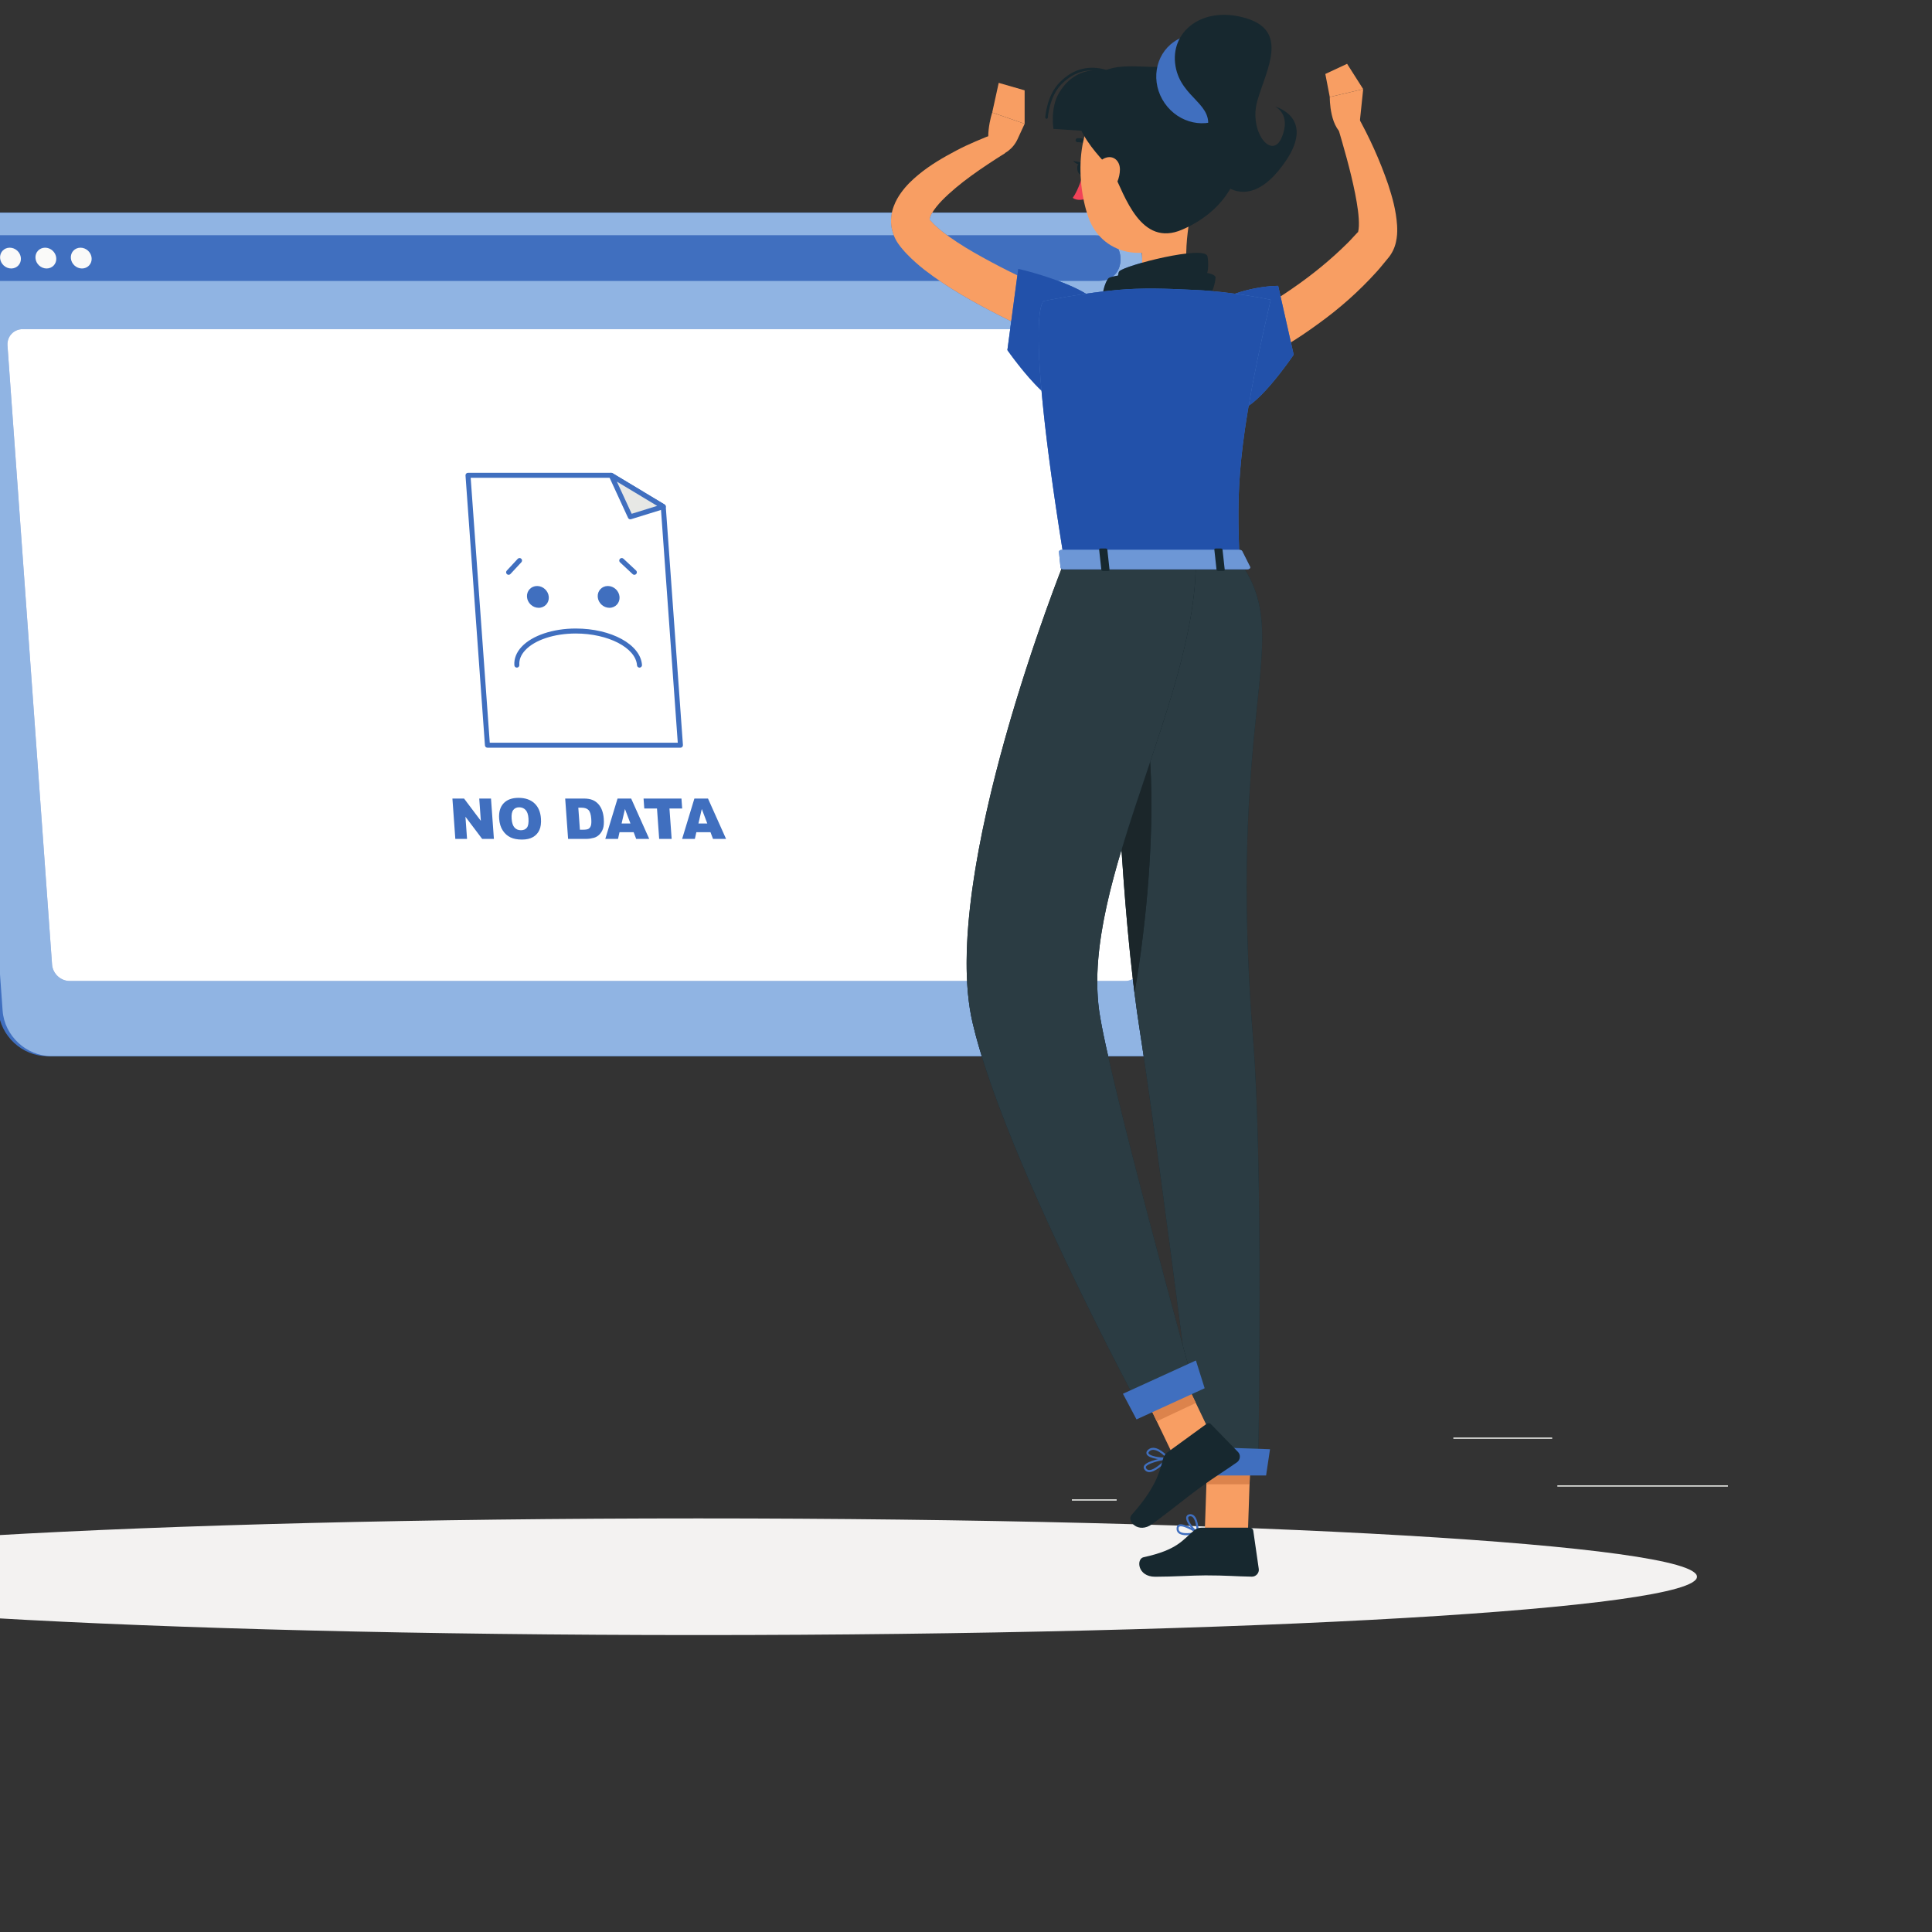 <?xml version="1.0" encoding="utf-8"?>
<svg viewBox="0 0 500 500" xmlns="http://www.w3.org/2000/svg">
  <rect x="0" y="0" width="500" height="500" fill="#333333" stroke="none"/>
  <g id="g10" transform="matrix(1.333, 0, 0, -1.333, -152.525, 423.153)">
    <g id="g12" transform="scale(0.1)">
      <path d="m 4167.79,290.672 h 331.22 v -2.5 h -331.22 v 2.5" style="fill:#e7e8e5;fill-opacity:1;fill-rule:nonzero;stroke:none" id="path16"/>
      <path d="m 3225.27,263.539 h 86.93 v -2.5 h -86.93 v 2.5" style="fill:#e7e8e5;fill-opacity:1;fill-rule:nonzero;stroke:none" id="path18"/>
      <path d="m 3965.86,383.531 h 191.92 v -2.5 h -191.92 v 2.5" style="fill:#e7e8e5;fill-opacity:1;fill-rule:nonzero;stroke:none" id="path20"/>
      <path d="m 3518.88,2965.64 h -99.65 l -13.75,65.86 h 99.65 l 13.75,-65.86" style="fill:#f0f0ee;fill-opacity:1;fill-rule:nonzero;stroke:none" id="path118"/>
      <path d="m 3541.43,2857.63 h -99.65 l -13.75,65.85 h 99.65 l 13.75,-65.85" style="fill:#f0f0ee;fill-opacity:1;fill-rule:nonzero;stroke:none" id="path132"/>
      <path d="M 4438.89,113.238 C 4438.89,50.699 3570.82,0 2500,0 1429.18,0 561.109,50.699 561.109,113.238 c 0,62.532 868.071,113.231 1938.891,113.231 1070.82,0 1938.89,-50.699 1938.89,-113.231" style="fill:#f3f2f1;fill-opacity:1;fill-rule:nonzero;stroke:none" id="path378"/>
      <path d="M 3377.11,1124 H 1235.53 c -48.44,0 -90.92,39.64 -94.41,88.07 l -105.22,1461.3 c -3.49,48.44 33.29,88.07 81.72,88.07 H 3259.2 c 48.44,0 90.92,-39.63 94.41,-88.07 l 105.23,-1461.3 c 3.48,-48.43 -33.29,-88.07 -81.73,-88.07" style="fill:#406fbf;fill-opacity:1;fill-rule:nonzero;stroke:none" id="path384"/>
      <path d="M 3385.32,1124 H 1243.74 c -48.44,0 -90.92,39.64 -94.41,88.07 l -105.22,1461.3 c -3.49,48.44 33.29,88.07 81.72,88.07 h 2141.58 c 48.44,0 90.92,-39.63 94.41,-88.07 l 105.23,-1461.3 c 3.48,-48.43 -33.29,-88.07 -81.73,-88.07" style="fill:#406fbf;fill-opacity:1;fill-rule:nonzero;stroke:none" id="path386"/>
      <path d="m 3364.64,1124 h -69.05 c -8.51,37.82 -14.69,68.52 -17.42,88.28 -2.5,18.08 -3.66,36.7 -3.66,55.78 0,0.6 0.01,1.2 0.01,1.79 h 54.02 c 5.54,0 10.64,1.41 15,3.89 1.05,-9.02 2.13,-17.94 3.23,-26.72 0.01,0.03 0.01,0.07 0.02,0.11 2.98,-23.7 6.15,-46.53 9.52,-68.18 2.64,-16.96 5.43,-35.35 8.33,-54.95 m -314.46,0 H 1926.93 1243.74 v 0 c -48.44,0 -90.92,39.64 -94.41,88.07 l -105.22,1461.3 c -0.16,2.18 -0.24,4.33 -0.23,6.47 0.07,45.45 35.69,81.6 81.95,81.6 h 1749.95 c -1.49,-7.34 -2.11,-15.39 -1.29,-23.67 0.73,-7.01 2.53,-13.95 5.05,-20.36 H 1129 c -2.42,0 -4.81,-0.1 -7.17,-0.3 -54.75,-4.5 -43.56,-87.77 11.69,-87.77 h 1834.76 c 37.47,-25.69 75.97,-46.67 114.96,-66.62 8.07,-4.13 16.16,-8.18 24.25,-12.15 l -2.02,-15.14 H 1188.38 c -17.63,0 -30.9,-14.29 -29.63,-31.92 l 86.54,-1201.73 c 1.27,-17.63 16.59,-31.93 34.22,-31.93 h 1742.22 c 1.47,-28.73 4.87,-55.69 10.56,-80.27 4.75,-20.53 10.79,-42.5 17.89,-65.58 m 202.39,1480.12 c -14.52,8.97 -34.11,17.62 -54.57,25.22 h 80.75 c 5.87,0 11.12,0.94 15.73,2.63 -3.18,-4.89 -6.87,-14.63 -8.39,-23.35 -11.37,-1.36 -22.68,-2.9 -33.52,-4.5 m 51.76,33.23 c 27.36,20.98 18.25,76.12 -26.53,79.76 -2.39,0.2 -4.8,0.3 -7.22,0.3 h -287.09 c -8.42,6.13 -16.24,12.5 -23.04,18.86 -1.88,1.83 -4,3.66 -5.49,5.45 l -3.99,4.27 c -0.88,0.88 -1,0.99 -1.18,0.99 -0.06,0 -0.13,-0.01 -0.22,-0.01 -0.03,-0.02 -0.06,-0.03 -0.09,-0.03 -0.72,0 -0.61,5.75 3.97,13.33 0.22,0.39 0.45,0.78 0.69,1.17 h 313.27 c 46.59,0 87.67,-36.66 93.84,-82.56 0.48,-4.91 0.64,-9.76 0.39,-14.47 -23.24,-6.53 -41.24,-13.11 -44.41,-16.79 -0.99,-1.15 -1.81,-4.2 -2.34,-8.18 -4.12,-0.69 -7.68,-1.39 -10.56,-2.09" style="fill:#90b4e3;fill-opacity:1;fill-rule:nonzero;stroke:none" id="path388"/>
      <path d="M 3270.58,2717.41 H 1129 c -2.42,0 -4.81,-0.1 -7.17,-0.3 -54.75,-4.5 -43.56,-87.77 11.69,-87.77 h 2145.23 c 55.25,0 54.44,83.27 -0.95,87.77 -2.39,0.2 -4.8,0.3 -7.22,0.3" style="fill:#406fbf;fill-opacity:1;fill-rule:nonzero;stroke:none" id="path390"/>
      <path d="m 1184.78,2673.37 c 0.8,-11.15 -7.59,-20.19 -18.74,-20.19 -11.15,0 -20.84,9.04 -21.64,20.19 -0.8,11.15 7.58,20.19 18.74,20.19 11.15,0 20.84,-9.04 21.64,-20.19" style="fill:#fafaf9;fill-opacity:1;fill-rule:nonzero;stroke:none" id="path392"/>
      <path d="m 1253.46,2673.37 c 0.8,-11.15 -7.59,-20.19 -18.74,-20.19 -11.15,0 -20.84,9.04 -21.64,20.19 -0.81,11.15 7.58,20.19 18.73,20.19 11.15,0 20.85,-9.04 21.65,-20.19" style="fill:#fafaf9;fill-opacity:1;fill-rule:nonzero;stroke:none" id="path394"/>
      <path d="m 1322.14,2673.37 c 0.8,-11.15 -7.59,-20.19 -18.74,-20.19 -11.15,0 -20.84,9.04 -21.64,20.19 -0.81,11.15 7.58,20.19 18.73,20.19 11.15,0 20.84,-9.04 21.65,-20.19" style="fill:#fafaf9;fill-opacity:1;fill-rule:nonzero;stroke:none" id="path396"/>
      <path d="M 3328.54,1269.85 H 1279.51 c -17.63,0 -32.95,14.3 -34.22,31.93 l -86.54,1201.73 c -1.27,17.63 12,31.92 29.63,31.92 h 2049.03 c 17.63,0 32.96,-14.29 34.23,-31.92 l 86.53,-1201.73 c 1.27,-17.63 -11.99,-31.93 -29.63,-31.93" style="fill:#ffffff;fill-opacity:1;fill-rule:nonzero;stroke:none" id="path398"/>
      <path d="m 2465.3,1727.64 -33.36,463.19 -101.07,60.83 h -278.04 l 37.74,-524.02 h 374.73" style="fill:#ffffff;fill-opacity:1;fill-rule:nonzero;stroke:none" id="path400"/>
      <path d="m 2095.08,1732.48 h 365.01 l -32.8,455.49 -97.76,58.84 h -271.49 z m 370.22,-9.69 h -374.73 c -2.55,0 -4.65,1.96 -4.84,4.5 L 2048,2251.31 c -0.1,1.34 0.37,2.67 1.28,3.65 0.92,0.99 2.21,1.55 3.55,1.55 h 278.04 l 2.5,-0.7 101.07,-60.83 c 1.35,-0.81 2.22,-2.24 2.34,-3.8 l 33.35,-463.2 c 0.1,-1.34 -0.37,-2.66 -1.28,-3.65 -0.92,-0.98 -2.21,-1.54 -3.55,-1.54" style="fill:#406fbf;fill-opacity:1;fill-rule:nonzero;stroke:none" id="path402"/>
      <path d="m 2431.94,2190.83 -101.07,60.83 37.11,-80.59 z" style="fill:#e7e8e5;fill-opacity:1;fill-rule:nonzero;stroke:none" id="path404"/>
      <path d="m 2341.86,2239.4 28.75,-62.45 49.56,15.31 z m 26.12,-73.18 c -1.85,0 -3.59,1.07 -4.4,2.82 l -37.11,80.59 c -0.89,1.94 -0.41,4.22 1.17,5.64 1.59,1.42 3.91,1.64 5.73,0.54 l 101.07,-60.83 c 1.64,-0.99 2.54,-2.84 2.31,-4.74 -0.23,-1.9 -1.55,-3.48 -3.38,-4.04 l -63.96,-19.76 -1.43,-0.22" style="fill:#406fbf;fill-opacity:1;fill-rule:nonzero;stroke:none" id="path406"/>
      <path d="m 2209.69,2015.56 c 0.84,-11.69 -7.95,-21.17 -19.64,-21.17 -11.7,0 -21.86,9.48 -22.7,21.17 -0.84,11.69 7.95,21.17 19.65,21.17 11.69,0 21.85,-9.48 22.69,-21.17" style="fill:#406fbf;fill-opacity:1;fill-rule:nonzero;stroke:none" id="path408"/>
      <path d="m 2347.05,2015.56 c 0.84,-11.69 -7.96,-21.17 -19.65,-21.17 -11.69,0 -21.85,9.48 -22.69,21.17 -0.84,11.69 7.95,21.17 19.64,21.17 11.7,0 21.86,-9.48 22.7,-21.17" style="fill:#406fbf;fill-opacity:1;fill-rule:nonzero;stroke:none" id="path410"/>
      <path d="m 2385.8,1878.26 c -2.52,0 -4.65,1.95 -4.83,4.5 -2.45,34.04 -55.84,61.73 -119,61.73 -41.85,0 -79.43,-12.44 -98.06,-32.47 -8.29,-8.91 -12.13,-18.52 -11.4,-28.56 0.19,-2.67 -1.82,-4.99 -4.49,-5.18 -2.68,-0.17 -4.99,1.81 -5.18,4.48 -0.91,12.66 3.92,25.06 13.97,35.86 20.41,21.94 60.71,35.56 105.16,35.56 69.29,0 125.81,-31.06 128.66,-70.72 0.2,-2.67 -1.81,-4.99 -4.48,-5.18 l -0.35,-0.02" style="fill:#406fbf;fill-opacity:1;fill-rule:nonzero;stroke:none" id="path412"/>
      <path d="m 2131.67,2058.45 c -1.18,0 -2.36,0.43 -3.29,1.29 -1.97,1.83 -2.08,4.89 -0.26,6.85 l 21.24,22.88 c 1.82,1.97 4.89,2.07 6.84,0.26 1.97,-1.82 2.08,-4.89 0.26,-6.85 L 2135.22,2060 c -0.95,-1.03 -2.25,-1.55 -3.55,-1.55" style="fill:#406fbf;fill-opacity:1;fill-rule:nonzero;stroke:none" id="path414"/>
      <path d="m 2375.84,2058.45 c -1.18,0 -2.37,0.43 -3.3,1.3 l -24.53,22.89 c -1.96,1.82 -2.07,4.89 -0.24,6.84 1.82,1.96 4.89,2.07 6.85,0.24 l 24.53,-22.88 c 1.95,-1.82 2.06,-4.89 0.23,-6.85 -0.95,-1.02 -2.24,-1.54 -3.54,-1.54" style="fill:#406fbf;fill-opacity:1;fill-rule:nonzero;stroke:none" id="path416"/>
      <path d="m 2022.57,1624.09 h 22.6 l 32.61,-43.34 -3.12,43.34 h 22.82 l 5.64,-78.33 h -22.82 l -32.43,43.01 3.1,-43.01 h -22.76 l -5.64,78.33" style="fill:#406fbf;fill-opacity:1;fill-rule:nonzero;stroke:none" id="path418"/>
      <path d="m 2137.55,1584.76 c 0.57,-7.9 2.45,-13.58 5.64,-17.04 3.18,-3.45 7.31,-5.18 12.36,-5.18 5.2,0 9.11,1.69 11.71,5.08 2.61,3.38 3.6,9.45 2.97,18.21 -0.54,7.38 -2.41,12.76 -5.63,16.17 -3.22,3.4 -7.38,5.1 -12.47,5.1 -4.88,0 -8.67,-1.73 -11.38,-5.19 -2.71,-3.45 -3.77,-9.17 -3.2,-17.15 z m -24.21,0.11 c -0.92,12.79 1.92,22.75 8.53,29.87 6.62,7.12 16.28,10.69 28.99,10.69 13.04,0 23.34,-3.51 30.89,-10.5 7.56,-7 11.79,-16.81 12.7,-29.42 0.66,-9.15 -0.34,-16.66 -3,-22.52 -2.66,-5.86 -6.78,-10.42 -12.37,-13.68 -5.59,-3.25 -12.73,-4.88 -21.42,-4.88 -8.83,0 -16.25,1.4 -22.24,4.22 -5.99,2.81 -11,7.26 -15.04,13.36 -4.03,6.08 -6.38,13.71 -7.04,22.86" style="fill:#406fbf;fill-opacity:1;fill-rule:nonzero;stroke:none" id="path420"/>
      <path d="m 2267,1606.35 3.09,-42.8 h 5.93 c 5.05,0 8.61,0.56 10.67,1.69 2.05,1.12 3.59,3.08 4.6,5.87 1.01,2.8 1.29,7.33 0.83,13.6 -0.59,8.3 -2.36,13.98 -5.28,17.05 -2.93,3.06 -7.53,4.59 -13.8,4.59 z m -25.48,17.74 h 35.96 c 7.09,0 12.88,-0.96 17.39,-2.89 4.5,-1.92 8.3,-4.68 11.41,-8.28 3.11,-3.6 5.48,-7.78 7.1,-12.55 1.63,-4.78 2.64,-9.83 3.02,-15.18 0.6,-8.37 0.12,-14.86 -1.46,-19.47 -1.57,-4.62 -3.94,-8.48 -7.1,-11.6 -3.15,-3.11 -6.64,-5.19 -10.45,-6.22 -5.2,-1.42 -9.96,-2.14 -14.27,-2.14 h -35.96 l -5.64,78.33" style="fill:#406fbf;fill-opacity:1;fill-rule:nonzero;stroke:none" id="path422"/>
      <path d="m 2368.24,1575.63 -10.68,28.16 -6.52,-28.16 z m 6.24,-16.94 H 2347 l -2.89,-12.93 h -24.71 l 23.8,78.33 h 26.4 l 35.07,-78.33 h -25.34 l -4.85,12.93" style="fill:#406fbf;fill-opacity:1;fill-rule:nonzero;stroke:none" id="path424"/>
      <path d="m 2393.69,1624.09 h 73.57 l 1.39,-19.34 h -24.68 l 4.25,-58.99 h -24.21 l -4.24,58.99 h -24.69 l -1.39,19.34" style="fill:#406fbf;fill-opacity:1;fill-rule:nonzero;stroke:none" id="path426"/>
      <path d="m 2517.41,1575.63 -10.67,28.16 -6.53,-28.16 z m 6.24,-16.94 h -27.48 l -2.88,-12.93 h -24.72 l 23.8,78.33 h 26.4 l 35.08,-78.33 h -25.35 l -4.85,12.93" style="fill:#406fbf;fill-opacity:1;fill-rule:nonzero;stroke:none" id="path428"/>
      <path d="m 3536.88,2544.82 c 8.94,4.47 19.59,10.27 29.44,15.67 10.03,5.52 20.01,11.26 29.84,17.24 19.59,12.06 39.33,23.98 58.08,37.23 37.82,26.05 73.25,54.95 105.12,86.53 4.18,3.82 7.73,8.05 11.6,12.09 l 5.7,6.12 2.86,3.06 1.43,1.53 0.1,0.09 -0.31,-0.49 c -1.43,-2.67 -0.24,-1.86 0.31,0.72 0.67,2.48 1.23,6.53 1.41,10.91 0.64,18.16 -2.95,41.04 -7.29,63.18 -8.91,44.85 -22.38,90.98 -35.71,136.18 l 38.86,17.03 c 24.33,-43.46 44.62,-87.84 61.12,-135.97 7.86,-24.38 15.09,-48.86 17.19,-78.94 0.39,-7.66 0.56,-15.71 -0.83,-25.1 -1.46,-9.24 -3.8,-20.3 -12.23,-32.84 l -1.66,-2.31 -1.29,-1.68 -1.54,-1.87 -3.08,-3.75 -6.18,-7.49 c -4.17,-4.94 -8.12,-10.15 -12.55,-14.78 -34.49,-38.29 -72.85,-72.11 -113.8,-101.51 -20.37,-14.89 -41.2,-29.04 -62.83,-41.9 -10.77,-6.52 -21.68,-12.78 -32.77,-18.86 -11.23,-6.24 -21.91,-11.67 -34.67,-17.65 l -36.32,77.56" style="fill:#f89e63;fill-opacity:1;fill-rule:nonzero;stroke:none" id="path430"/>
      <path d="m 3464.44,199.672 c -14.58,-2.91 -25.55,-2.41 -29.79,1.457 -1.81,1.641 -2.47,3.949 -2.03,7.051 0.23,1.679 1,2.23 1.65,2.519 5.13,2.321 19.8,-4.758 30.17,-11.027 z m -16.5,-5.844 c 7.74,0 16.2,1.602 22.11,3.004 l 1.5,1.59 -0.86,2 c -2.87,1.887 -28.31,18.297 -38.06,13.887 -1.53,-0.688 -3.47,-2.219 -3.94,-5.567 -0.63,-4.441 0.48,-7.992 3.29,-10.543 3.57,-3.258 9.52,-4.371 15.96,-4.371" style="fill:#406fbf;fill-opacity:1;fill-rule:nonzero;stroke:none" id="path432"/>
      <path d="m 3455.35,230.73 c 1.62,0 3.07,-0.57 4.38,-1.738 5.44,-4.812 7.31,-18.344 7.76,-26.371 -7.96,6.359 -17.46,19.93 -16.31,25.68 0.19,0.949 0.73,2.07 3.26,2.379 z m 14.25,-33.949 1,0.27 0.98,1.711 c 0,1.027 -0.11,25.136 -9.22,33.199 -2.42,2.148 -5.23,3.039 -8.39,2.648 -4.97,-0.597 -6.32,-3.718 -6.68,-5.527 -1.89,-9.441 13.34,-27.512 21.33,-32.043 l 0.98,-0.258" style="fill:#406fbf;fill-opacity:1;fill-rule:nonzero;stroke:none" id="path434"/>
      <path d="m 3462.23,2794.95 c -9.74,-49.7 -30.27,-150.37 4.5,-183.54 0,0 -13.59,-50.42 -105.94,-50.42 -101.56,0 -48.54,50.41 -48.54,50.41 55.43,13.24 54,54.36 44.34,92.98 l 105.64,90.57" style="fill:#f89e63;fill-opacity:1;fill-rule:nonzero;stroke:none" id="path436"/>
      <path d="m 3292.84,2591.37 c -15.94,-2.16 -2.38,39.14 4.1,43.42 14.96,9.88 208.51,23.89 207.25,0.4 -0.8,-10.1 -5.55,-29.84 -14.01,-36.54 -3.36,-2.65 -13.19,-1.08 -32.49,0.5 -29.42,2.4 -80.83,4.8 -164.85,-7.78" style="fill:#17282f;fill-opacity:1;fill-rule:nonzero;stroke:none" id="path438"/>
      <path d="m 3324.37,2605.28 c -12.66,-4.29 -11.46,37.32 -7.14,42.34 9.97,11.58 166.63,51.83 171.29,29.05 1.79,-9.83 2.65,-29.47 -2.72,-37.09 -5.38,-7.62 -51.41,4.98 -161.43,-34.3" style="fill:#17282f;fill-opacity:1;fill-rule:nonzero;stroke:none" id="path440"/>
      <path d="m 3266.1,2884.54 c -1.22,-0.08 -2.47,0.42 -3.31,1.45 -11.2,13.7 -25.75,12.3 -25.89,12.28 -2.21,-0.23 -4.14,1.34 -4.38,3.52 -0.23,2.17 1.34,4.13 3.52,4.37 0.77,0.08 19,1.85 32.9,-15.15 1.39,-1.69 1.13,-4.19 -0.56,-5.58 l -2.28,-0.89" style="fill:#17282f;fill-opacity:1;fill-rule:nonzero;stroke:none" id="path442"/>
      <path d="m 3246.72,2835.61 c 0,0 -8.56,-30.07 -19.74,-45.27 9.69,-7.42 24.41,-2.14 24.41,-2.14 l -4.67,47.41" style="fill:#f14358;fill-opacity:1;fill-rule:nonzero;stroke:none" id="path444"/>
      <path d="m 3251.6,2847.75 c 0.67,-6.72 -2.36,-12.52 -6.76,-12.96 -4.39,-0.43 -8.49,4.67 -9.15,11.39 -0.66,6.73 2.36,12.53 6.76,12.96 4.39,0.44 8.49,-4.66 9.15,-11.39" style="fill:#17282f;fill-opacity:1;fill-rule:nonzero;stroke:none" id="path446"/>
      <path d="m 3244.43,2858.96 -16.61,3.07 c 0,0 9.53,-11.8 16.61,-3.07" style="fill:#17282f;fill-opacity:1;fill-rule:nonzero;stroke:none" id="path448"/>
      <path d="m 3567,198.762 h -83.76 l 6.57,193.98 h 83.76 L 3567,198.762" style="fill:#f89e63;fill-opacity:1;fill-rule:nonzero;stroke:none" id="path450"/>
      <path d="m 3476.61,208.461 h 94.1 c 3.43,0 6.2,-2.379 6.69,-5.719 l 10.72,-74.461 c 1.11,-7.722 -5.53,-15.031 -13.43,-14.89 -32.81,0.57 -48.62,2.488 -90,2.488 -25.46,0 -62.66,-2.641 -97.82,-2.641 -34.38,0 -37.03,34.762 -22.39,37.91 65.64,14.122 76.01,33.59 98.13,52.161 3.98,3.351 8.99,5.152 14,5.152" style="fill:#17282f;fill-opacity:1;fill-rule:nonzero;stroke:none" id="path452"/>
      <path d="m 3570.25,292.699 h -0.06 l 0.65,19.36 h 0.05 l -0.64,-19.36" style="fill:#c3c5c2;fill-opacity:1;fill-rule:nonzero;stroke:none" id="path454"/>
      <path d="m 3570.19,292.699 h -83.74 l 0.65,19.36 h 83.74 l -0.65,-19.36" style="fill:#dc834c;fill-opacity:1;fill-rule:nonzero;stroke:none" id="path456"/>
      <path d="m 3233.73,2495.18 c -51.82,20.28 -101.26,42.36 -150.49,67.54 -49.16,25.15 -97.54,51.94 -144.05,87.73 -11.57,9.12 -23.02,19.07 -34.22,30.71 -2.78,3 -5.57,5.77 -8.31,9.22 -2.88,3.62 -5.05,5.74 -8.79,11.31 -6.76,9.71 -11.99,22.77 -13.38,36.08 -1.31,13.34 1.07,26.07 4.91,36.21 3.82,10.33 8.83,18.76 14.07,26.07 10.51,14.65 22.15,25.47 33.89,35.2 23.43,19.39 48.21,33.5 73.03,46.67 12.4,6.58 25.04,12.51 37.84,17.97 12.86,5.56 25.41,10.71 39.06,15.41 l 17.75,-38.53 c -43.61,-27.49 -88.8,-57.71 -122.01,-91.59 -8.07,-8.39 -15.13,-17.18 -19.58,-24.91 -4.75,-7.87 -4.7,-13.76 -3.88,-13.3 0.41,0 0.24,0.18 1.4,-0.98 l 3.99,-4.27 c 1.49,-1.79 3.61,-3.62 5.49,-5.45 7.86,-7.34 17.06,-14.7 27,-21.69 19.84,-14.13 41.72,-27.35 64.33,-39.7 22.55,-12.52 45.73,-24.5 69.35,-35.87 47.13,-22.56 95.98,-44.28 143.92,-64.12 l -31.32,-79.71" style="fill:#f89e63;fill-opacity:1;fill-rule:nonzero;stroke:none" id="path458"/>
      <path d="m 3119.69,2904.08 13.85,30.04 -62.96,21.86 c 0,0 -19.61,-59.03 3.77,-86.26 19.9,3.17 36.9,16.06 45.34,34.36" style="fill:#f89e63;fill-opacity:1;fill-rule:nonzero;stroke:none" id="path460"/>
      <path d="m 3133.54,2999.06 -50.33,14.51 -12.63,-57.59 62.96,-21.86 v 64.94" style="fill:#f89e63;fill-opacity:1;fill-rule:nonzero;stroke:none" id="path462"/>
      <path d="m 3783.5,2931.21 7.33,70.2 -64.88,-15.25 c 0,0 -0.95,-65.81 33.37,-76.29 l 24.18,21.34" style="fill:#f89e63;fill-opacity:1;fill-rule:nonzero;stroke:none" id="path464"/>
      <path d="m 3759.58,3050.55 -42.27,-19.74 8.64,-44.65 64.88,15.25 -31.25,49.14" style="fill:#f89e63;fill-opacity:1;fill-rule:nonzero;stroke:none" id="path466"/>
      <path d="m 3475.4,2893.07 c 3.06,-83.08 6.12,-118.18 -31.42,-164.66 -56.46,-69.93 -159.17,-55.51 -186.98,24.98 -25.03,72.45 -25.81,196.14 51.78,236.95 76.45,40.21 163.57,-14.2 166.62,-97.27" style="fill:#f89e63;fill-opacity:1;fill-rule:nonzero;stroke:none" id="path468"/>
      <path d="m 3439.21,2728.56 c 81.56,35.25 135.2,109.55 112.55,225.75 -21.66,111.15 -96.71,122.14 -127.71,99.08 -31,-23.07 -108.27,11.31 -154.64,-27.72 -80.34,-67.61 -4.38,-140.49 35.18,-183.69 23.64,-48.58 54.6,-148 134.62,-113.42" style="fill:#17282f;fill-opacity:1;fill-rule:nonzero;stroke:none" id="path470"/>
      <path d="m 3405.35,2974.25 c 27.51,-39.84 80.3,-51.1 117.9,-25.13 37.59,25.97 45.76,79.31 18.25,119.16 -27.52,39.85 -80.31,51.1 -117.91,25.13 -37.59,-25.96 -45.76,-79.31 -18.24,-119.16" style="fill:#406fbf;fill-opacity:1;fill-rule:nonzero;stroke:none" id="path472"/>
      <path d="m 3426.52,3045.6 c -11.77,66.98 51.61,118.63 136.36,93.67 84.75,-24.96 39.92,-100.09 22.54,-160.09 -17.37,-60 28.24,-117.14 47.3,-71.45 19.06,45.69 -12.98,59.79 -12.98,59.79 0,0 89.98,-23.32 6.39,-124.77 -83.6,-101.45 -159.28,10.57 -138.82,76.68 16.54,53.43 -49.66,62.85 -60.79,126.17" style="fill:#17282f;fill-opacity:1;fill-rule:nonzero;stroke:none" id="path474"/>
      <path d="m 3341.82,3020.29 c -38.69,20.18 -104.21,36.5 -141.5,-26.24 -17.63,-29.66 -10.8,-69.89 -10.8,-69.89 l 113.89,-7.58 38.41,103.71" style="fill:#17282f;fill-opacity:1;fill-rule:nonzero;stroke:none" id="path476"/>
      <path d="m 3176.12,2943.84 -0.16,0.01 c -1.38,0.08 -2.42,1.27 -2.34,2.65 0.11,1.7 2.86,41.93 27.14,67.16 58.69,60.98 127.5,10.4 147.19,-6.56 1.05,-0.9 1.16,-2.48 0.26,-3.52 -0.9,-1.05 -2.48,-1.16 -3.52,-0.27 -18.85,16.23 -84.68,64.7 -140.32,6.89 -23,-23.9 -25.73,-63.61 -25.76,-64.02 -0.08,-1.32 -1.18,-2.34 -2.49,-2.34" style="fill:#17282f;fill-opacity:1;fill-rule:nonzero;stroke:none" id="path478"/>
      <path d="m 3318.53,2845.28 c -0.13,-16.18 -7.37,-32.03 -16.56,-42.77 -13.82,-16.16 -29.66,-8.2 -33.29,9.72 -3.27,16.13 -0.03,43.97 17.44,53.73 17.21,9.62 32.55,-2.17 32.41,-20.68" style="fill:#f89e63;fill-opacity:1;fill-rule:nonzero;stroke:none" id="path480"/>
      <path d="m 3300.53,2084.4 c 0,0 5.34,-581.44 55.78,-905.45 40.74,-261.7 116.13,-866.891 116.13,-866.891 h 114.23 c 0,0 11.16,584.242 -9.52,843.081 -52.33,654.98 82.71,777.43 -26.26,929.26 h -250.36" style="fill:#17282f;fill-opacity:1;fill-rule:nonzero;stroke:none" id="path482"/>
      <path d="m 3586.67,312.059 h -114.23 c 0,0 -2.3,18.523 -6.33,50.48 l 34.72,15.422 -34.9,72.687 -14.94,31.114 c -0.22,1.758 -0.44,3.508 -0.67,5.289 l 9.51,4.769 v 0 c 0,0 -7.31,26.399 -19,69.231 -25.48,197.89 -60.85,465.849 -84.52,617.899 -3.37,21.65 -6.54,44.48 -9.52,68.18 17.17,95.49 40.54,286.02 30.49,448.43 43.45,129.54 84.96,258.76 88.41,373.58 h 95.39 c 25.35,-41 33.66,-81.24 33.66,-132.05 0,-52.9 -9.01,-117.28 -17.18,-205.95 -1.65,-17.96 -3.27,-36.9 -4.78,-56.96 -4.66,-62.15 -8.2,-134.88 -8.2,-221.37 0,-84.95 3.42,-183.17 12.57,-297.67 9.94,-124.49 12.52,-324.249 12.52,-498.081 0,-76.329 -0.49,-147.668 -1.08,-205.43 -0.01,-0.828 -0.02,-1.668 -0.03,-2.5 -0.85,-82.801 -1.89,-137.07 -1.89,-137.07 M 3325.25,1471.4 c -1.3,17.66 -2.53,35.41 -3.7,53.14 v 0.02 c 1.17,-17.76 2.4,-35.48 3.7,-53.16" style="fill:#2b3c43;fill-opacity:1;fill-rule:nonzero;stroke:none" id="path484"/>
      <path d="m 3346.77,1247.02 c -1.1,8.78 -2.18,17.7 -3.23,26.72 0.01,0 0.02,0.01 0.02,0.01 1.06,-9 2.13,-17.85 3.23,-26.62 -0.01,-0.04 -0.01,-0.08 -0.02,-0.11" style="fill:#627fb7;fill-opacity:1;fill-rule:nonzero;stroke:none" id="path486"/>
      <path d="m 3343.54,1273.74 c -7.23,62.02 -13.26,129.3 -18.29,197.66 5.03,-68.36 11.07,-135.62 18.31,-197.65 0,0 -0.01,-0.01 -0.02,-0.01" style="fill:#a7a9a8;fill-opacity:1;fill-rule:nonzero;stroke:none" id="path488"/>
      <path d="m 3346.79,1247.13 c -1.1,8.77 -2.17,17.62 -3.23,26.62 -7.24,62.03 -13.28,129.29 -18.31,197.65 -1.3,17.68 -2.53,35.4 -3.7,53.16 16.87,56.24 36.49,113.65 55.73,171 10.05,-162.41 -13.32,-352.94 -30.49,-448.43" style="fill:#1b262a;fill-opacity:1;fill-rule:nonzero;stroke:none" id="path490"/>
      <path d="m 3456.82,309.801 h 145.48 l 7.64,51.039 -153.96,5.211 0.84,-56.25" style="fill:#406fbf;fill-opacity:1;fill-rule:nonzero;stroke:none" id="path492"/>
      <path d="m 3498.33,2575.2 c 13.69,27.21 87.25,44.33 127.46,44.27 l 30.1,-133.65 c 0,0 -80.11,-118.9 -113.43,-106.29 -39.36,14.87 -73.45,137.37 -44.13,195.67" style="fill:#406fbf;fill-opacity:1;fill-rule:nonzero;stroke:none" id="path494"/>
      <path d="m 3568.44,2386.65 c 9.53,55.62 23.27,122.06 42.75,205.73 v 0 0 c 0,0 -29.11,6.33 -69.23,11.82 27.2,9.75 60.74,15.27 83.6,15.27 0.08,0 0.16,0 0.23,0 l 30.1,-133.65 c 0,0 -50.02,-74.24 -87.45,-99.17" style="fill:#2251aa;fill-opacity:1;fill-rule:nonzero;stroke:none" id="path496"/>
      <path d="m 3369.12,327.109 c 3.43,5.61 22.56,10.789 37.18,13.473 -13.2,-13.41 -24.81,-20.883 -31.61,-20.184 -2.38,0.25 -4.2,1.493 -5.59,3.801 l -0.2,2.512 z m 44.41,15.383 0.06,1.957 -2.05,1.031 c -4.2,-0.628 -41.22,-6.5 -46.23,-17.07 -0.96,-2.051 -0.83,-4.211 0.39,-6.25 2.04,-3.41 4.93,-5.328 8.58,-5.699 12.13,-1.262 29.65,15.57 39.01,25.719 l 0.24,0.312" style="fill:#406fbf;fill-opacity:1;fill-rule:nonzero;stroke:none" id="path498"/>
      <path d="m 3374.38,355.078 1.58,1.801 c 2.25,2.012 4.86,2.902 7.99,2.691 8.98,-0.59 19.18,-9.879 23.83,-14.609 -11.85,-1 -31.06,2.59 -33.66,7.75 -0.15,0.309 -0.54,1.07 0.26,2.367 z m 39.15,-12.586 0.18,0.387 -0.37,1.93 c -0.63,0.73 -15.46,17.82 -29.13,18.722 -4.19,0.27 -7.86,-0.972 -10.9,-3.699 -4.11,-3.684 -3.76,-6.883 -2.73,-8.91 4.33,-8.582 30.93,-11.57 41.66,-9.34 l 1.29,0.91" style="fill:#406fbf;fill-opacity:1;fill-rule:nonzero;stroke:none" id="path500"/>
      <path d="m 3500.83,377.961 -76.61,-34.02 -34.14,71.039 -44.61,93.051 -5.23,10.809 76.52,34.09 5.92,-12.18 43.25,-90.102 34.9,-72.687" style="fill:#f89e63;fill-opacity:1;fill-rule:nonzero;stroke:none" id="path502"/>
      <path d="m 3390.08,414.98 v 0 l -16.16,33.711 74.9,37.598 17.11,-35.641 -75.85,-35.668" style="fill:#dc834c;fill-opacity:1;fill-rule:nonzero;stroke:none" id="path504"/>
      <path d="m 3210.69,2084.4 c 0,0 -244.73,-608.35 -178.4,-894.82 59.95,-258.9 325.04,-749.209 325.04,-749.209 l 102.5,51.449 c 0,0 -163.88,591.88 -181.66,720.46 -34.59,250.19 187.76,603.34 187.76,872.12 h -255.24" style="fill:#17282f;fill-opacity:1;fill-rule:nonzero;stroke:none" id="path506"/>
      <path d="m 3357.33,440.371 c 0,0 -24.79,45.859 -60.92,116.918 -15.95,31.371 -34.12,67.66 -53.33,107.09 -42.84,87.891 -90.9,191.332 -131.39,290.73 -20.19,49.561 -38.5,98.141 -53.33,143.231 -10.7,32.52 -19.58,63.22 -26.07,91.24 -7.9,34.13 -11.39,72.83 -11.4,114.52 -0.08,276.55 152.74,684.9 184.19,766.01 1.04,-0.61 2.42,-0.97 3.93,-0.97 h 256.68 c -3.45,-114.82 -44.96,-244.04 -88.41,-373.58 -19.24,-57.35 -38.86,-114.76 -55.73,-171 v -0.02 0 c -26.84,-89.48 -46.72,-176.02 -47.03,-254.69 0,-0.59 -0.01,-1.19 -0.01,-1.79 0,-19.08 1.16,-37.7 3.66,-55.78 17.78,-128.58 181.66,-720.46 181.66,-720.46 l -9.51,-4.769 -1.5,-0.762 -74.9,-37.598 -16.59,-8.32" style="fill:#2b3c43;fill-opacity:1;fill-rule:nonzero;stroke:none" id="path508"/>
      <path d="m 3410.55,354.582 76.09,55.379 c 2.76,2.019 6.41,1.73 8.77,-0.691 l 52.48,-53.891 c 5.44,-5.59 4.38,-15.41 -2.09,-19.938 -26.86,-18.859 -40.78,-26.601 -74.24,-50.953 -20.58,-14.988 -61.6,-48.109 -90.03,-68.797 -27.8,-20.242 -50.4,6.309 -40.41,17.469 44.76,50.051 54.19,80.988 61.14,109.02 1.26,5.058 4.24,9.461 8.29,12.402" style="fill:#17282f;fill-opacity:1;fill-rule:nonzero;stroke:none" id="path510"/>
      <path d="m 3350.73,418.68 132.31,60.511 -16.98,53.918 -141.68,-64.629 26.35,-49.8" style="fill:#406fbf;fill-opacity:1;fill-rule:nonzero;stroke:none" id="path512"/>
      <path d="m 3275.64,2582.01 c -10.98,28.41 -106.57,59.57 -154.53,70.45 l -21.07,-157.68 c 0,0 78.31,-112.55 112.69,-103.23 40.62,10.98 86.43,129.6 62.91,190.46" style="fill:#406fbf;fill-opacity:1;fill-rule:nonzero;stroke:none" id="path514"/>
      <path d="m 3166.29,2415.97 c -32.78,30.71 -66.25,78.81 -66.25,78.81 l 21.07,157.68 c 35.6,-8.07 97.46,-27.33 131.46,-48.34 -44.95,-6.61 -81.91,-14.17 -81.91,-14.17 0,0 -9.95,-3.51 -9.96,-68.28 0,-25 1.48,-59.12 5.59,-105.7" style="fill:#2251aa;fill-opacity:1;fill-rule:nonzero;stroke:none" id="path516"/>
      <path d="m 3170.66,2589.95 c 0,0 -39.9,-14.06 40.03,-505.55 135,0 274.51,0 340.2,0 -5.71,138.45 -5.87,223.83 60.3,507.98 0,0 -71.28,15.5 -144.46,19.03 -57.25,2.76 -104.15,4.59 -154.48,-0.01 -66.35,-6.05 -141.59,-21.45 -141.59,-21.45" style="fill:#406fbf;fill-opacity:1;fill-rule:nonzero;stroke:none" id="path518"/>
      <path d="m 3550,2106.92 h -342.94 c -36.98,231.24 -46.36,351.87 -46.36,414.75 0.01,64.77 9.96,68.28 9.96,68.28 0,0 75.24,15.4 141.59,21.45 22.18,2.03 43.68,2.8 65.71,2.8 27.96,0 56.75,-1.25 88.77,-2.79 73.18,-3.53 144.46,-19.03 144.46,-19.03 -19.48,-83.67 -33.22,-150.11 -42.75,-205.73 -1.7,-9.9 -3.26,-19.45 -4.7,-28.7 -11.67,-74.98 -15.17,-129.86 -15.17,-183.94 0,-22.06 0.58,-43.99 1.43,-67.09" style="fill:#2251aa;fill-opacity:1;fill-rule:nonzero;stroke:none" id="path520"/>
      <path d="m 3555.98,2104.36 15.34,-30.45 c 1.19,-2.36 -1.61,-4.77 -5.54,-4.77 h -356.77 c -3.07,0 -5.61,1.5 -5.8,3.43 l -3.07,30.45 c -0.21,2.11 2.45,3.9 5.8,3.9 h 344.5 c 2.53,0 4.77,-1.04 5.54,-2.56" style="fill:#406fbf;fill-opacity:1;fill-rule:nonzero;stroke:none" id="path522"/>
      <path d="m 3565.78,2069.14 h -356.77 c -1.51,0 -2.89,0.36 -3.93,0.97 -1.07,0.61 -1.77,1.48 -1.87,2.46 l -3.07,30.45 c -0.01,0.08 -0.01,0.17 -0.01,0.25 0.01,2 2.59,3.65 5.81,3.65 h 344.5 c 2.53,0 4.77,-1.04 5.54,-2.56 l 15.34,-30.45 c 0.19,-0.37 0.28,-0.74 0.28,-1.1 0.01,-1.96 -2.5,-3.67 -5.82,-3.67" style="fill:#6d97d6;fill-opacity:1;fill-rule:nonzero;stroke:none" id="path524"/>
      <path d="m 3509.71,2065.84 h 9.23 c 1.84,0 3.24,0.95 3.11,2.11 l -4.33,39.56 c -0.12,1.16 -1.73,2.11 -3.57,2.11 h -9.22 c -1.84,0 -3.24,-0.95 -3.11,-2.11 l 4.32,-39.56 c 0.13,-1.16 1.74,-2.11 3.57,-2.11" style="fill:#17282f;fill-opacity:1;fill-rule:nonzero;stroke:none" id="path526"/>
      <path d="m 3286.07,2065.84 h 9.23 c 1.84,0 3.24,0.95 3.11,2.11 l -4.32,39.56 c -0.13,1.16 -1.74,2.11 -3.58,2.11 h -9.22 c -1.84,0 -3.24,-0.95 -3.11,-2.11 l 4.32,-39.56 c 0.13,-1.16 1.74,-2.11 3.57,-2.11" style="fill:#17282f;fill-opacity:1;fill-rule:nonzero;stroke:none" id="path528"/>
    </g>
  </g>
</svg>